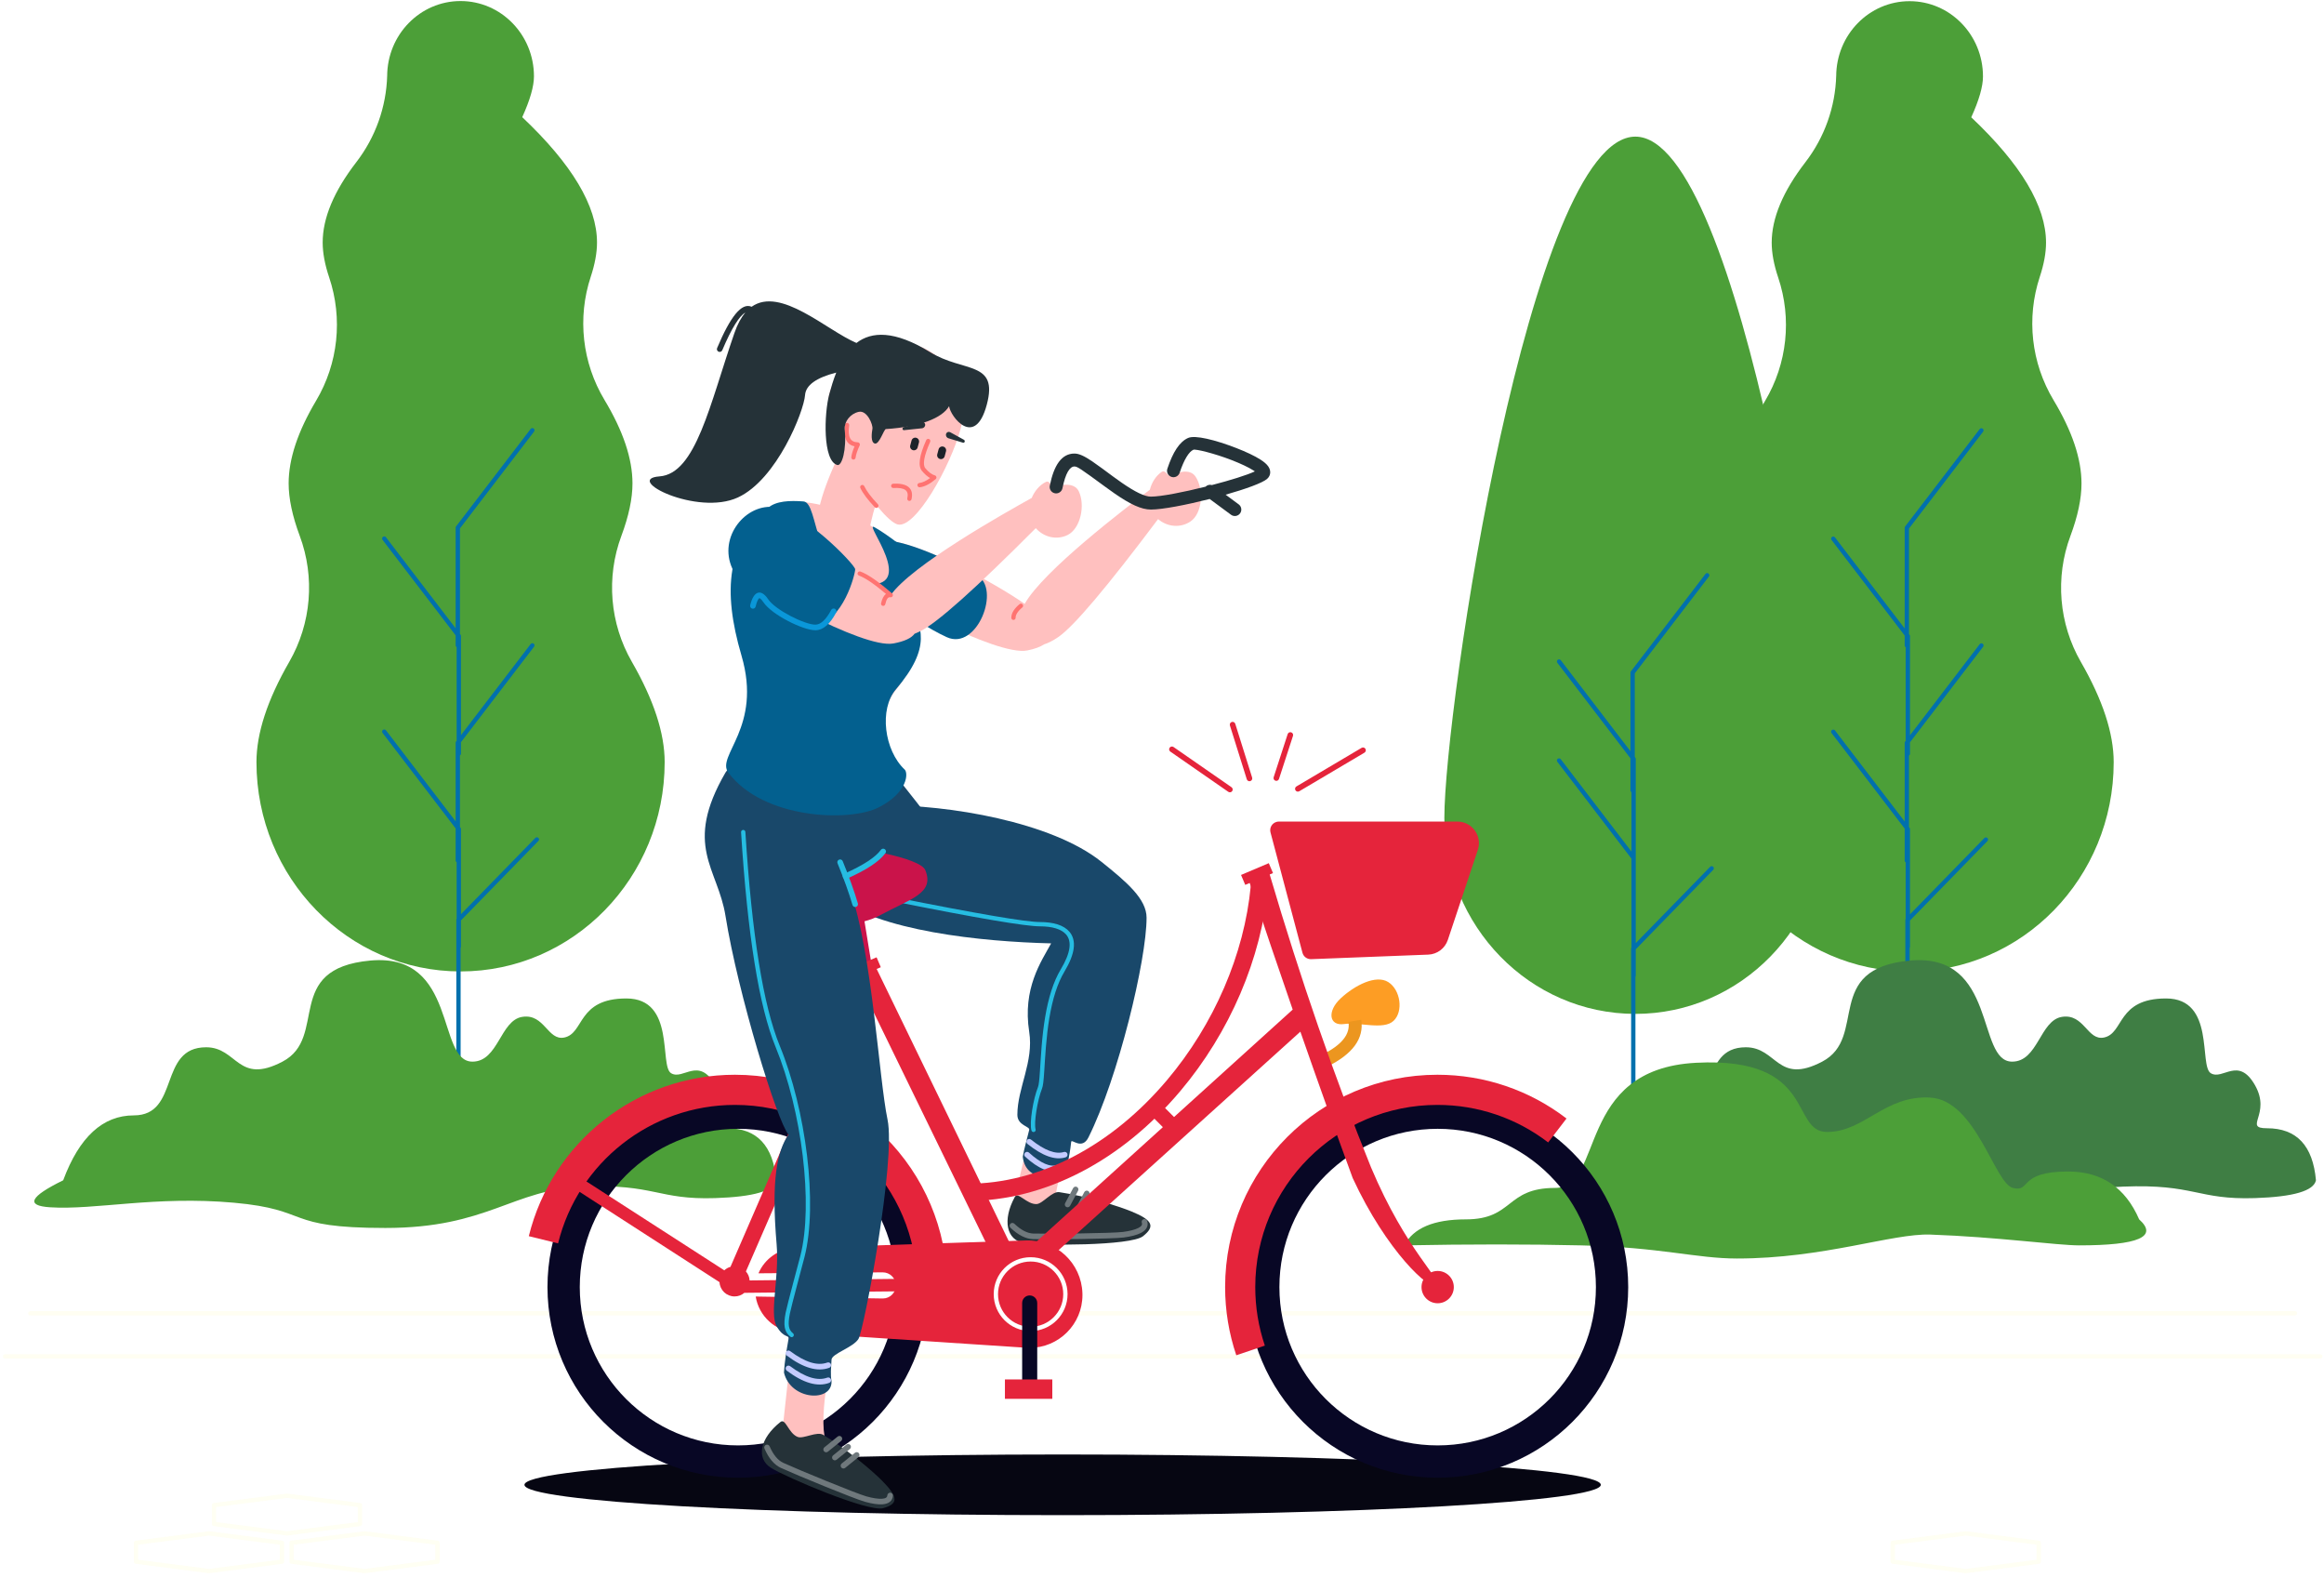<svg width="589" height="403" viewBox="0 0 589 403" fill="none" xmlns="http://www.w3.org/2000/svg">
<path d="M132.356 29.686C134.337 25.331 135.327 21.882 135.327 19.34C135.327 8.805 126.999 0.264 116.726 0.264C106.453 0.264 98.125 8.805 98.125 19.34C98.125 19.255 98.126 19.172 98.129 19.09C97.917 27.064 95.179 34.765 90.309 41.082C84.623 48.457 81.78 55.244 81.78 61.444C81.78 64.077 82.329 67.025 83.427 70.288C86.929 80.695 85.714 92.112 80.1 101.549C75.47 109.331 73.155 116.305 73.155 122.472C73.155 126.306 74.091 130.735 75.962 135.757C79.879 146.267 78.906 157.977 73.308 167.697C67.768 177.318 64.998 185.78 64.998 193.083C64.998 222.381 88.157 246.132 116.726 246.132C145.295 246.132 168.455 222.381 168.455 193.083C168.455 185.78 165.685 177.318 160.145 167.697C154.547 157.977 153.574 146.267 157.49 135.757C159.362 130.735 160.297 126.306 160.297 122.472C160.297 116.239 157.935 109.195 153.21 101.342C147.552 91.938 146.278 80.533 149.722 70.112C150.779 66.915 151.307 64.026 151.307 61.444C151.307 52.211 144.99 41.625 132.356 29.686Z" fill="#4C9F38"/>
<path d="M116.577 160.626V133.877L135.359 109.344C135.542 109.105 135.497 108.762 135.258 108.579C135.018 108.396 134.676 108.441 134.493 108.681L115.598 133.36C115.525 133.455 115.485 133.572 115.485 133.692V159.2L97.818 136.124C97.635 135.885 97.293 135.84 97.053 136.023C96.814 136.206 96.769 136.549 96.952 136.788L115.485 160.995V163.514C115.485 163.706 115.584 163.874 115.734 163.972V187.683L115.598 187.861C115.525 187.956 115.485 188.073 115.485 188.193V208.111L97.818 185.036C97.635 184.796 97.293 184.751 97.053 184.934C96.814 185.117 96.769 185.46 96.952 185.699L115.485 209.907V218.015C115.485 218.207 115.584 218.376 115.734 218.473V232.773C115.68 232.859 115.651 232.959 115.651 233.062V276.967C115.651 277.268 115.896 277.513 116.197 277.513C116.499 277.513 116.743 277.268 116.743 276.967V240.158C116.795 240.074 116.826 239.975 116.826 239.869V233.199L136.458 213.065C136.669 212.849 136.664 212.504 136.449 212.293C136.233 212.083 135.887 212.087 135.677 212.303L116.826 231.635V210.046C116.826 209.926 116.786 209.81 116.713 209.715L116.577 209.537V191.415C116.727 191.318 116.826 191.149 116.826 190.957V188.053L135.359 163.846C135.542 163.606 135.497 163.264 135.258 163.08C135.018 162.897 134.676 162.943 134.493 163.182L116.826 186.258V161.135C116.826 161.015 116.786 160.899 116.713 160.804L116.577 160.626Z" fill="#0070AD"/>
<path d="M499.6 29.72C501.581 25.365 502.571 21.916 502.571 19.373C502.571 8.838 494.243 0.298 483.97 0.298C473.697 0.298 465.37 8.838 465.37 19.373C465.37 19.289 465.371 19.206 465.373 19.123C465.161 27.098 462.423 34.798 457.553 41.116C451.867 48.491 449.025 55.278 449.025 61.477C449.025 64.111 449.573 67.059 450.671 70.321C454.173 80.729 452.958 92.146 447.344 101.583C442.714 109.365 440.399 116.339 440.399 122.505C440.399 126.34 441.335 130.768 443.206 135.79C447.123 146.301 446.15 158.011 440.552 167.731C435.012 177.352 432.242 185.814 432.242 193.117C432.242 222.415 455.401 246.165 483.97 246.165C512.539 246.165 535.699 222.415 535.699 193.117C535.699 185.814 532.929 177.352 527.389 167.731C521.791 158.011 520.818 146.301 524.734 135.79C526.606 130.768 527.541 126.34 527.541 122.505C527.541 116.272 525.179 109.229 520.454 101.376C514.796 91.972 513.522 80.567 516.967 70.145C518.023 66.949 518.551 64.06 518.551 61.477C518.551 52.244 512.234 41.658 499.6 29.72Z" fill="#4C9F38"/>
<path d="M483.821 160.659V133.91L502.603 109.378C502.787 109.139 502.741 108.796 502.502 108.613C502.262 108.43 501.92 108.475 501.737 108.715L482.842 133.394C482.769 133.489 482.73 133.605 482.73 133.725V159.234L465.063 136.158C464.879 135.919 464.537 135.873 464.297 136.057C464.058 136.24 464.013 136.582 464.196 136.822L482.73 161.029V163.548C482.73 163.739 482.829 163.908 482.978 164.005V187.717L482.842 187.895C482.769 187.99 482.73 188.107 482.73 188.227V208.145L465.063 185.069C464.879 184.83 464.537 184.784 464.297 184.968C464.058 185.151 464.013 185.493 464.196 185.733L482.73 209.94V218.049C482.73 218.241 482.829 218.409 482.978 218.507V232.806C482.925 232.892 482.896 232.992 482.896 233.095V277.001C482.896 277.302 483.14 277.546 483.441 277.546C483.743 277.546 483.987 277.302 483.987 277.001V240.191C484.039 240.107 484.07 240.008 484.07 239.902V233.232L503.702 213.099C503.913 212.883 503.908 212.538 503.693 212.327C503.477 212.117 503.131 212.121 502.921 212.337L484.07 231.669V210.08C484.07 209.96 484.03 209.844 483.957 209.748L483.821 209.57V191.449C483.971 191.352 484.07 191.183 484.07 190.991V188.087L502.603 163.879C502.787 163.64 502.741 163.297 502.502 163.114C502.262 162.931 501.92 162.976 501.737 163.216L484.07 186.291V161.169C484.07 161.049 484.03 160.932 483.957 160.837L483.821 160.659Z" fill="#0070AD"/>
<path d="M414.473 256.889C387.735 256.889 366.06 234.661 366.06 207.241C366.06 179.822 387.735 34.618 414.473 34.618C441.21 34.618 462.885 179.822 462.885 207.241C462.885 234.661 441.21 256.889 414.473 256.889Z" fill="#4C9F38"/>
<path d="M414.323 191.776V170.617L433.105 146.085C433.289 145.846 433.243 145.503 433.004 145.32C432.764 145.137 432.422 145.182 432.239 145.422L413.344 170.101C413.271 170.196 413.231 170.312 413.231 170.432V190.351L395.564 167.275C395.381 167.036 395.039 166.99 394.799 167.173C394.56 167.357 394.515 167.699 394.698 167.939L413.231 192.146V200.255C413.231 200.446 413.33 200.615 413.48 200.712V215.758L395.564 192.357C395.381 192.118 395.039 192.073 394.799 192.256C394.56 192.439 394.515 192.782 394.698 193.021L413.48 217.553V240.095C413.427 240.181 413.397 240.28 413.397 240.383V284.289C413.397 284.59 413.642 284.835 413.943 284.835C414.245 284.835 414.489 284.59 414.489 284.289V247.479C414.541 247.396 414.572 247.297 414.572 247.19V240.521L434.204 220.387C434.415 220.171 434.41 219.826 434.195 219.615C433.979 219.405 433.633 219.409 433.423 219.625L414.572 238.957V217.368V192.286C414.572 192.166 414.532 192.049 414.459 191.954L414.323 191.776Z" fill="#0070AD"/>
<path d="M406.241 299.048C410.315 288.086 416.281 282.605 424.138 282.605C435.924 282.605 430.242 265.347 442.465 265.347C450.422 265.347 450.422 274.953 461.817 268.987C473.567 262.836 461.817 245.413 484.08 243.376C506.343 241.339 500.792 268.987 509.959 268.987C516.561 268.987 516.986 258.49 522.618 257.638C528.25 256.785 529.02 263.749 533.24 262.876C538.381 261.812 536.441 252.979 548.977 252.979C561.512 252.979 557.249 270.042 560.304 271.915C563.36 273.789 567.289 267.532 571.509 274.953C575.728 282.374 568.418 285.866 574.564 285.866C582.053 285.866 586.185 290.26 586.961 299.048C586.409 301.738 581.259 303.243 571.509 303.563C556.884 304.043 556.225 299.917 538.079 300.653C519.932 301.388 513.94 311.129 487.879 311.129C461.817 311.129 469.361 306.505 449.465 304.727C429.568 302.949 414.322 306.625 402.902 305.891C396.647 305.489 397.76 303.208 406.241 299.048Z" fill="#3F7E44"/>
<path d="M355.91 315.54C358.187 311.148 363.383 308.952 371.498 308.952C383.671 308.952 381.499 300.984 394.123 300.984C406.747 300.984 399.162 270.87 429.855 269.276C460.549 267.683 453.6 286.805 463.068 286.805C472.536 286.805 477.627 277.435 489.218 278.097C500.808 278.759 505.484 299.794 510.143 300.984C514.802 302.173 511.345 296.821 524.119 296.821C532.635 296.821 538.647 300.865 542.153 308.952C547.039 313.344 541.967 315.54 526.939 315.54C521.406 315.54 506.168 313.4 489.218 312.805C479.652 312.469 462.189 318.87 440.225 318.87C429.855 318.87 420.969 316.011 400.7 315.54C387.188 315.227 372.257 315.227 355.91 315.54Z" fill="#4C9F38"/>
<path d="M16.016 299.048C20.09 288.086 26.056 282.605 33.913 282.605C45.7 282.605 40.018 265.347 52.24 265.347C60.197 265.347 60.197 274.953 71.593 268.987C83.342 262.836 71.593 245.413 93.856 243.376C116.118 241.339 110.567 268.987 119.734 268.987C126.336 268.987 126.762 258.49 132.393 257.638C138.025 256.785 138.796 263.749 143.015 262.876C148.157 261.812 146.217 252.979 158.752 252.979C171.287 252.979 167.024 270.042 170.08 271.915C173.136 273.789 177.064 267.532 181.284 274.953C185.504 282.374 178.194 285.866 184.34 285.866C191.828 285.866 195.96 290.26 196.736 299.048C196.185 301.738 191.034 303.243 181.284 303.563C166.659 304.043 166.001 299.917 147.854 300.653C129.707 301.388 123.715 311.129 97.654 311.129C71.593 311.129 79.136 306.505 59.24 304.727C39.343 302.949 24.097 306.625 12.678 305.891C6.423 305.489 7.535 303.208 16.016 299.048Z" fill="#4C9F38"/>
<g opacity="0.2">
<path fill-rule="evenodd" clip-rule="evenodd" d="M92.383 388.518L73.889 390.904V395.676L92.383 398.063L110.877 395.676V390.904L92.383 388.518Z" stroke="#FFFDC2" stroke-width="1.091" stroke-linecap="round" stroke-linejoin="round"/>
<path fill-rule="evenodd" clip-rule="evenodd" d="M498.201 388.518L479.707 390.904V395.676L498.201 398.063L516.695 395.676V390.904L498.201 388.518Z" stroke="#FFFDC2" stroke-width="1.091" stroke-linecap="round" stroke-linejoin="round"/>
<path fill-rule="evenodd" clip-rule="evenodd" d="M72.734 378.973L54.24 381.359V386.131L72.734 388.518L91.228 386.131V381.359L72.734 378.973Z" stroke="#FFFDC2" stroke-width="1.091" stroke-linecap="round" stroke-linejoin="round"/>
<path fill-rule="evenodd" clip-rule="evenodd" d="M52.967 388.518L34.473 390.904V395.676L52.967 398.063L71.461 395.676V390.904L52.967 388.518Z" stroke="#FFFDC2" stroke-width="1.091" stroke-linecap="round" stroke-linejoin="round"/>
</g>
<g filter="url(#filter0_f_6463_5883)">
<path d="M269.315 383.895C344.646 383.895 405.713 380.453 405.713 376.208C405.713 371.963 344.646 368.521 269.315 368.521C193.985 368.521 132.918 371.963 132.918 376.208C132.918 380.453 193.985 383.895 269.315 383.895Z" fill="#060612"/>
</g>
<path opacity="0.2" d="M7.688 332.756H581.639" stroke="#FFFDC2" stroke-width="1.091" stroke-linecap="round" stroke-linejoin="round"/>
<path opacity="0.2" d="M1.277 343.671H588.05" stroke="#FFFDC2" stroke-width="1.091" stroke-linecap="round" stroke-linejoin="round"/>
<path d="M270.739 233.635C276.619 228.843 285.262 221.906 287.644 233.982C290.026 246.059 266.329 292.374 267.135 308.217C266.677 313.602 257.129 314.996 256.303 307.742C257.735 299.506 265.414 273.739 263.577 262.027C260.859 244.693 267.417 236.342 270.739 233.635Z" fill="#FFC0BF"/>
<path d="M290.59 232.524C290.59 243.208 283.412 273.075 275.855 288.19C274.218 291.464 271.607 288.485 271.489 289.281C271.237 290.988 271.489 290.1 270.67 294.466C269.852 298.832 260.036 300.356 259.21 293.102C259.582 290.963 260.234 288.802 260.847 286.28C261.067 285.374 257.845 285.188 257.845 282.46C257.845 275.676 262.036 269.027 260.847 261.449C259.121 250.445 263.864 243.64 266.413 239.022C248.814 238.596 222.575 235.934 211.333 226.944C198.369 216.577 207.052 204.232 223.65 204.044C240.249 203.856 266.498 208.234 279.129 218.335C285.557 223.475 290.59 227.763 290.59 232.524Z" fill="#19486A"/>
<path d="M226.632 228.421C226.337 228.362 226.145 228.074 226.204 227.779C226.263 227.483 226.551 227.291 226.846 227.351C247.713 231.524 259.993 233.616 263.577 233.616C266.927 233.616 269.609 234.381 271.055 236.095C272.867 238.245 272.526 241.592 269.775 246.176C267.992 249.148 266.763 253.092 265.953 257.928C265.576 260.183 265.299 262.56 265.079 265.231C264.994 266.26 264.92 267.294 264.84 268.534C264.813 268.952 264.691 270.916 264.659 271.414C264.49 273.974 264.35 275.173 264.083 275.841C262.942 278.695 261.993 284.481 262.464 286.13C262.547 286.42 262.379 286.722 262.089 286.805C261.8 286.888 261.498 286.72 261.415 286.43C260.863 284.497 261.847 278.494 263.07 275.435C263.274 274.926 263.411 273.744 263.569 271.342C263.602 270.847 263.724 268.884 263.751 268.464C263.831 267.218 263.905 266.178 263.991 265.141C264.213 262.442 264.493 260.036 264.877 257.748C265.707 252.789 266.974 248.723 268.839 245.614C271.376 241.385 271.669 238.517 270.22 236.799C269.033 235.391 266.636 234.707 263.577 234.707C259.884 234.707 247.605 232.615 226.632 228.421Z" fill="#26BDE2"/>
<path d="M260.403 289.836C260.097 289.591 260.047 289.145 260.292 288.839C260.537 288.533 260.983 288.483 261.289 288.728C264.763 291.507 267.553 292.521 269.642 291.878C270.017 291.763 270.414 291.973 270.529 292.348C270.644 292.722 270.434 293.119 270.06 293.234C267.419 294.047 264.206 292.878 260.403 289.836Z" fill="#C3CBFF"/>
<path d="M259.824 293.081C259.534 292.817 259.513 292.368 259.777 292.079C260.04 291.789 260.489 291.768 260.779 292.032C263.804 294.785 266.21 295.781 267.98 295.161C268.35 295.032 268.755 295.226 268.884 295.596C269.014 295.966 268.819 296.371 268.449 296.5C266.063 297.336 263.193 296.148 259.824 293.081Z" fill="#C3CBFF"/>
<path d="M259.472 314.92C255.1 314.196 253.988 309.139 257.19 303.292C257.998 301.815 260.184 305.174 262.709 305.075C264.262 305.014 266.603 301.775 268.482 302.058C275.639 303.135 283.447 305.595 286.724 306.929C292.26 309.182 292.766 310.774 289.678 313.224C286.59 315.675 263.845 315.643 259.472 314.92Z" fill="#253238"/>
<path d="M271.201 305.517C271.017 305.863 270.588 305.995 270.242 305.811C269.896 305.627 269.764 305.197 269.948 304.851L271.979 301.031C272.163 300.685 272.593 300.554 272.939 300.737C273.285 300.921 273.416 301.351 273.232 301.697L271.201 305.517Z" fill="#6F787C"/>
<path d="M274.033 306.533C273.849 306.879 273.42 307.01 273.074 306.826C272.728 306.642 272.597 306.213 272.78 305.867L274.811 302.046C274.995 301.701 275.425 301.569 275.771 301.753C276.117 301.937 276.248 302.367 276.064 302.713L274.033 306.533Z" fill="#6F787C"/>
<path d="M276.842 307.588C276.658 307.934 276.228 308.065 275.882 307.881C275.536 307.697 275.405 307.267 275.589 306.922L277.62 303.101C277.804 302.755 278.233 302.624 278.579 302.808C278.925 302.992 279.057 303.421 278.873 303.767L276.842 307.588Z" fill="#6F787C"/>
<path d="M256.092 311.074C255.808 310.804 255.796 310.355 256.067 310.071C256.337 309.787 256.786 309.776 257.07 310.046C258.79 311.683 260.401 312.502 261.898 312.544C266.189 312.665 281.977 312.478 284.592 312.137C286.294 311.915 287.651 311.572 288.512 311.126C289.32 310.706 289.558 310.312 289.385 309.812C289.257 309.442 289.453 309.038 289.823 308.909C290.193 308.781 290.597 308.977 290.726 309.347C291.168 310.624 290.533 311.676 289.166 312.385C288.127 312.924 286.628 313.303 284.775 313.544C282.062 313.898 266.223 314.085 261.858 313.962C259.966 313.909 258.045 312.932 256.092 311.074Z" fill="#6F787C"/>
<path fill-rule="evenodd" clip-rule="evenodd" d="M219.099 233.427L220.877 244.345L217.329 245.437L214.664 234.108C208.49 234.487 202.068 232.748 198.753 230.538C193.842 227.264 186.474 230.266 185.11 228.083C171.967 207.054 232.044 214.496 234.5 220.442C236.955 226.388 230.679 227.752 223.039 231.903C221.816 232.567 220.488 233.068 219.099 233.427Z" fill="#CA134A"/>
<path fill-rule="evenodd" clip-rule="evenodd" d="M324.109 208.163H369.365C372.379 208.163 374.822 210.606 374.822 213.621C374.822 214.207 374.727 214.79 374.542 215.346L366.942 238.145C366.224 240.3 364.246 241.784 361.976 241.872L332.294 243.023C331.274 243.062 330.362 242.389 330.1 241.402L321.999 210.906C321.69 209.741 322.384 208.546 323.549 208.236C323.732 208.188 323.92 208.163 324.109 208.163Z" fill="#E5243B"/>
<path fill-rule="evenodd" clip-rule="evenodd" d="M339.826 252.914C343.374 249.639 348.728 246.879 351.833 248.821C354.937 250.762 355.742 256.223 353.197 258.644C350.652 261.065 344.465 258.917 340.645 259.463C336.825 260.008 336.279 256.188 339.826 252.914Z" fill="#FD9D24"/>
<path fill-rule="evenodd" clip-rule="evenodd" d="M336.457 270.209L335.012 267.271C340.167 264.735 342.258 261.971 341.759 258.907L344.991 258.381C345.765 263.139 342.763 267.106 336.457 270.209Z" fill="#EC961F"/>
<path d="M245.066 304.294V299.928C263.636 299.928 281.825 290.182 295.778 273.659C307.702 259.539 315.371 241.76 316.993 224.48C317.206 222.207 321.578 222.225 321.375 224.504C319.745 242.816 311.687 261.587 299.114 276.476C284.382 293.921 265.023 304.294 245.066 304.294Z" fill="#E5243B"/>
<path d="M364.365 374.408C337.692 374.408 316.07 352.786 316.07 326.114C316.07 299.442 337.692 277.82 364.365 277.82C391.037 277.82 412.659 299.442 412.659 326.114C412.659 352.786 391.037 374.408 364.365 374.408ZM364.365 366.222C386.516 366.222 404.473 348.265 404.473 326.114C404.473 303.963 386.516 286.006 364.365 286.006C342.213 286.006 324.256 303.963 324.256 326.114C324.256 348.265 342.213 366.222 364.365 366.222Z" fill="#080725"/>
<path d="M187.048 374.408C160.376 374.408 138.754 352.786 138.754 326.114C138.754 299.442 160.376 277.82 187.048 277.82C213.72 277.82 235.342 299.442 235.342 326.114C235.342 352.786 213.72 374.408 187.048 374.408ZM187.048 366.222C209.199 366.222 227.156 348.265 227.156 326.114C227.156 303.963 209.199 286.006 187.048 286.006C164.897 286.006 146.94 303.963 146.94 326.114C146.94 348.265 164.897 366.222 187.048 366.222Z" fill="#080725"/>
<path d="M240.074 326.114H232.434C232.434 300.618 211.765 279.949 186.268 279.949C164.906 279.949 146.477 294.58 141.44 315.034L134.021 313.207C139.895 289.359 161.37 272.309 186.268 272.309C215.984 272.309 240.074 296.398 240.074 326.114Z" fill="#E5243B"/>
<path d="M294.716 285.589L291.417 282.289L294.118 279.588L297.552 283.022L327.625 255.8C324.037 245.434 320.403 234.74 316.725 223.719L315.598 224.198L314.532 221.686L321.565 218.701L322.631 221.212L321.795 221.567C329.566 247.965 338.123 272.694 347.468 295.755C356.472 317.138 365.75 324.406 364.113 325.77C362.476 327.135 351.465 317.138 342.829 298.483C338.479 286.637 334.058 274.272 329.567 261.389L260.422 323.86L260.258 323.71C260.04 324.49 259.615 325.184 259.047 325.73V326.862L256.87 326.884C256.57 326.947 256.259 326.98 255.941 326.98C255.653 326.98 255.372 326.953 255.1 326.901L188.65 327.564C187.983 328.134 187.117 328.478 186.171 328.478C184.129 328.478 182.462 326.877 182.356 324.862L142.922 299.418L143.906 296.3L183.567 321.863C184.005 321.455 184.539 321.148 185.131 320.981L216.921 247.745L216.199 248.051L215.133 245.539L222.166 242.554L223.232 245.066L222.186 245.51L257.527 318.3C257.767 318.391 257.996 318.502 258.215 318.63L294.716 285.589ZM251.637 323.76C251.52 323.359 251.457 322.935 251.457 322.496C251.457 321.51 251.775 320.598 252.314 319.858L219.402 252.339L189.047 322.144C189.586 322.76 189.93 323.551 189.984 324.42L251.637 323.76Z" fill="#E5243B"/>
<path d="M364.365 330.207C366.625 330.207 368.458 328.375 368.458 326.114C368.458 323.854 366.625 322.021 364.365 322.021C362.104 322.021 360.271 323.854 360.271 326.114C360.271 328.375 362.104 330.207 364.365 330.207Z" fill="#E5243B"/>
<path d="M191.525 328.503L223.697 328.999C223.714 328.999 223.731 328.999 223.748 328.999C225.57 328.999 227.047 327.522 227.047 325.7C227.047 325.691 227.047 325.683 227.047 325.674C227.033 323.838 225.533 322.361 223.696 322.375L192.229 322.618C193.791 318.959 197.364 316.355 201.583 316.217L260.05 314.293C267.686 314.042 274.08 320.029 274.331 327.665C274.336 327.816 274.338 327.968 274.338 328.119C274.338 335.512 268.345 341.506 260.952 341.506C260.659 341.506 260.366 341.496 260.073 341.477L201.567 337.628C196.432 337.29 192.322 333.433 191.525 328.503Z" fill="#E5243B"/>
<path d="M261.207 336.706C266.072 336.706 270.017 332.762 270.017 327.896C270.017 323.03 266.072 319.086 261.207 319.086C256.341 319.086 252.396 323.03 252.396 327.896C252.396 332.762 256.341 336.706 261.207 336.706Z" stroke="white" stroke-width="1.091"/>
<path d="M262.877 330.136C262.877 329.081 262.022 328.226 260.967 328.226C259.912 328.226 259.057 329.081 259.057 330.136V349.783C259.057 350.838 259.912 351.693 260.967 351.693C262.022 351.693 262.877 350.838 262.877 349.783V330.136Z" fill="#080725"/>
<path d="M266.698 349.51H254.691V354.422H266.698V349.51Z" fill="#E5243B"/>
<path d="M397.02 283.396L392.37 289.458C384.373 283.325 374.599 279.949 364.302 279.949C338.805 279.949 318.136 300.618 318.136 326.114C318.136 331.219 318.964 336.206 320.566 340.936L313.33 343.388C311.461 337.87 310.496 332.055 310.496 326.114C310.496 296.398 334.586 272.309 364.302 272.309C376.295 272.309 387.7 276.248 397.02 283.396Z" fill="#E5243B"/>
<path d="M312.112 199.455C312.434 199.679 312.514 200.121 312.291 200.443C312.067 200.765 311.625 200.845 311.303 200.621L296.613 190.435C296.291 190.212 296.211 189.77 296.434 189.448C296.657 189.126 297.099 189.046 297.421 189.269L312.112 199.455Z" fill="#E5243B"/>
<path d="M317.344 197.02C317.461 197.394 317.253 197.792 316.879 197.91C316.506 198.027 316.107 197.819 315.99 197.445L311.715 183.817C311.597 183.443 311.805 183.045 312.179 182.927C312.553 182.81 312.951 183.018 313.068 183.392L317.344 197.02Z" fill="#E5243B"/>
<path d="M324.151 197.358C324.029 197.731 323.629 197.935 323.257 197.814C322.884 197.693 322.68 197.292 322.801 196.92L326.348 186.005C326.47 185.632 326.87 185.428 327.242 185.549C327.615 185.67 327.819 186.071 327.698 186.443L324.151 197.358Z" fill="#E5243B"/>
<path d="M329.293 200.478C328.956 200.678 328.521 200.566 328.321 200.229C328.122 199.892 328.233 199.456 328.571 199.257L345.087 189.483C345.424 189.283 345.859 189.395 346.059 189.732C346.258 190.069 346.147 190.504 345.81 190.704L329.293 200.478Z" fill="#E5243B"/>
<path d="M203.456 289.435C208.709 283.962 216.442 276.023 220.278 287.72C224.114 299.416 206.238 348.273 208.968 363.9C209.171 369.301 199.863 371.849 198.159 364.749C198.577 356.4 203.059 329.89 199.808 318.488C194.997 301.615 200.489 292.527 203.456 289.435Z" fill="#FFC0BF"/>
<path d="M195.358 371.88C191.615 369.506 192.569 364.416 197.8 360.285C199.122 359.241 199.821 363.187 202.184 364.083C203.637 364.633 207.058 362.567 208.677 363.561C214.844 367.349 221.07 372.664 223.565 375.172C227.781 379.41 227.625 381.072 223.825 382.122C220.025 383.171 199.1 374.254 195.358 371.88Z" fill="#253238"/>
<path d="M209.828 367.808C209.523 368.054 209.077 368.007 208.83 367.703C208.583 367.398 208.63 366.952 208.935 366.705L212.297 363.982C212.602 363.735 213.048 363.782 213.295 364.087C213.542 364.391 213.495 364.838 213.19 365.085L209.828 367.808Z" fill="#6F787C"/>
<path d="M212.037 369.849C211.732 370.095 211.286 370.048 211.039 369.744C210.792 369.439 210.839 368.993 211.144 368.746L214.506 366.023C214.811 365.776 215.257 365.823 215.504 366.128C215.751 366.432 215.704 366.879 215.399 367.126L212.037 369.849Z" fill="#6F787C"/>
<path d="M214.211 371.917C213.906 372.164 213.459 372.117 213.213 371.813C212.966 371.508 213.013 371.061 213.318 370.815L216.68 368.092C216.984 367.845 217.431 367.892 217.678 368.197C217.924 368.501 217.877 368.948 217.573 369.194L214.211 371.917Z" fill="#6F787C"/>
<path d="M193.75 367.019C193.594 366.66 193.759 366.242 194.119 366.086C194.478 365.93 194.896 366.095 195.052 366.455C195.996 368.634 197.159 370.017 198.521 370.641C202.423 372.428 217.029 378.426 219.569 379.134C221.223 379.595 222.606 379.809 223.573 379.734C224.481 379.664 224.854 379.394 224.89 378.866C224.916 378.475 225.255 378.18 225.646 378.206C226.037 378.233 226.332 378.571 226.306 378.962C226.214 380.31 225.218 381.03 223.683 381.149C222.516 381.239 220.988 381.002 219.189 380.5C216.553 379.766 201.899 373.749 197.93 371.931C196.209 371.142 194.822 369.493 193.75 367.019Z" fill="#6F787C"/>
<path d="M215.485 225.716C221.066 241.348 222.751 273.272 224.934 283.641C227.117 294.01 218.931 337.065 217.567 339.248C216.203 341.431 210.823 342.964 210.745 344.491C210.634 346.66 210.44 348.202 210.745 349.949C210.947 355.35 200.396 354.865 198.692 347.766C198.827 345.058 199.334 342.227 199.846 339.248C200.043 338.103 198.692 339.248 196.829 336.032C194.966 332.816 197.539 323.62 196.829 315.294C195.432 298.922 196.938 291.681 199.846 287.461C197.001 284.296 187.005 251.715 183.872 232.068C181.934 219.91 173.089 214.332 183.872 195.735C187.436 189.59 218.436 185.233 223.865 192.434C229.294 199.634 236.655 208.366 235.843 208.366C235.55 208.366 228.405 213.742 220.876 218.423C218.471 219.918 216.007 220.645 213.74 222.009C214.485 223.367 214.91 224.106 215.485 225.716Z" fill="#19486A"/>
<path d="M214.574 222.659C214.216 222.818 213.797 222.657 213.637 222.299C213.478 221.941 213.64 221.521 213.998 221.362C218.805 219.226 221.899 217.193 223.263 215.317C223.493 215 223.937 214.93 224.254 215.161C224.57 215.391 224.641 215.835 224.41 216.152C222.863 218.278 219.59 220.429 214.574 222.659Z" fill="#26BDE2"/>
<path d="M187.819 210.857C187.801 210.556 188.029 210.297 188.33 210.278C188.631 210.259 188.89 210.488 188.909 210.788C190.543 236.746 193.445 254.799 197.601 264.917C204.275 281.167 207.316 305.071 203.901 318.468C203.48 320.12 200.55 330.955 200.19 332.798C199.632 335.655 199.845 336.915 200.984 337.827C201.22 338.015 201.258 338.359 201.069 338.594C200.881 338.83 200.538 338.868 200.302 338.679C198.77 337.453 198.491 335.802 199.119 332.589C199.487 330.701 202.432 319.811 202.843 318.199C206.194 305.053 203.183 281.38 196.591 265.331C192.378 255.074 189.46 236.926 187.819 210.857Z" fill="#26BDE2"/>
<path d="M199.399 343.459C199.086 343.224 199.022 342.779 199.257 342.465C199.492 342.152 199.937 342.088 200.25 342.324C204.08 345.196 207.217 346.128 209.677 345.227C210.045 345.092 210.452 345.281 210.587 345.648C210.722 346.016 210.533 346.424 210.165 346.559C207.167 347.658 203.574 346.59 199.399 343.459Z" fill="#C3CBFF"/>
<path d="M199.399 347.279C199.086 347.044 199.022 346.599 199.257 346.286C199.492 345.972 199.937 345.909 200.25 346.144C204.08 349.016 207.217 349.949 209.677 349.047C210.045 348.912 210.452 349.101 210.587 349.469C210.722 349.837 210.533 350.244 210.165 350.379C207.167 351.478 203.574 350.41 199.399 347.279Z" fill="#C3CBFF"/>
<path d="M212.266 218.732C212.118 218.369 212.291 217.955 212.654 217.806C213.017 217.658 213.431 217.832 213.579 218.194C215.225 222.218 216.506 225.787 217.423 228.905C217.534 229.281 217.319 229.675 216.943 229.786C216.567 229.896 216.173 229.681 216.062 229.305C215.16 226.238 213.895 222.713 212.266 218.732Z" fill="#26BDE2"/>
<path d="M293.507 131.521C280.573 148.744 272.154 158.699 268.25 161.385C266.92 162.3 265.703 162.922 264.616 163.262C263.665 163.899 262.264 164.418 260.374 164.802C252.639 166.372 223.81 150.579 220.322 147.224C216.835 143.869 215.2 138.658 222.933 137.089C229.978 135.659 251.447 147.232 259.699 152.999C264.403 144.613 285.314 128.702 291.422 124.082C291.898 122.238 292.953 120.553 294.41 119.571C295.463 118.86 295.943 121.031 296.974 120.441C298.322 119.668 301.562 118.623 302.988 120.736C305.156 123.951 304.787 130.057 301.712 132.131C299.167 133.848 295.816 133.511 293.507 131.521Z" fill="#FFC0BF"/>
<path d="M220.322 147.224C216.835 143.869 215.2 138.659 222.932 137.089C227.545 136.153 238.339 140.79 247.56 145.723C253.799 149.06 247.653 164.993 239.936 161.432C230.339 157.005 222.255 149.084 220.322 147.224Z" fill="#03608F"/>
<path d="M256.854 156.521C256.854 155.555 257.484 154.545 258.745 153.491" stroke="#FF7371" stroke-width="1.091" stroke-linecap="round" stroke-linejoin="round"/>
<path d="M195.169 129.355C202.99 122.529 224.933 133.149 231.184 142.086C233.442 145.313 230.049 148.259 229.52 154.805C229.104 159.961 232.62 168.259 227.333 174.47C222.174 180.53 221.745 193.748 224.367 202.048C224.493 202.449 193.688 207.33 184.876 195.532C181.681 191.254 195.956 188.761 190.592 170.51C185.683 153.81 184.924 138.295 195.169 129.355Z" fill="#FFC0BF"/>
<path d="M194.639 128.688C196.689 126.898 200.189 126.787 203.643 127.05C207.601 127.353 205.888 146.317 218.93 147.92C233.192 149.674 218.601 131.931 221.602 133.568C224.604 135.206 230.62 139.788 232.022 141.512C233.988 143.931 230.081 150.47 230.809 152.364C233.351 158.986 236.373 163.721 227.04 174.683C222.8 179.664 224.068 190.083 229.293 194.995C230.178 195.827 230.178 200.725 222.744 204.546C215.311 208.366 193.395 207.543 184.584 195.745C181.389 191.467 193.286 184.344 187.921 166.093C183.013 149.392 184.394 137.628 194.639 128.688Z" fill="#03608F"/>
<path d="M221.305 156.362C220.919 156.297 220.658 155.931 220.723 155.545C220.788 155.158 221.154 154.898 221.541 154.963C226.126 155.735 228.546 154.682 229.44 152.26C230.124 150.408 229.911 147.882 229.122 145.041C229.017 144.664 229.238 144.273 229.616 144.168C229.993 144.063 230.384 144.284 230.489 144.661C231.352 147.767 231.586 150.544 230.771 152.751C229.615 155.886 226.507 157.238 221.305 156.362Z" fill="#03608F"/>
<path d="M212.943 114.568L225.444 117.918C221.743 127.259 219.899 134.14 219.913 138.56C219.933 145.191 209.045 140.833 207.412 135.211C206.323 131.463 208.167 124.582 212.943 114.568Z" fill="#FFC0BF"/>
<path d="M227.486 132.873C222.983 131.667 207.679 109.179 210.198 99.776C212.718 90.373 222.203 84.744 231.384 87.204C240.564 89.664 245.965 99.281 243.445 108.684C240.925 118.088 231.988 134.079 227.486 132.873Z" fill="#FFC0BF"/>
<path d="M214.143 107.615C214.186 107.316 214.462 107.109 214.76 107.152C215.059 107.195 215.266 107.472 215.223 107.77C214.799 110.723 215.518 112.035 217.395 112.074C217.789 112.082 218.045 112.492 217.879 112.849C217.267 114.17 216.924 115.212 216.846 115.959C216.815 116.259 216.547 116.477 216.247 116.446C215.947 116.414 215.729 116.146 215.76 115.846C215.837 115.107 216.111 114.189 216.581 113.083C214.506 112.674 213.69 110.764 214.143 107.615Z" fill="#FF7371"/>
<path fill-rule="evenodd" clip-rule="evenodd" d="M229.038 108.228L233.536 106.913C233.926 106.798 234.335 107.022 234.449 107.413C234.462 107.455 234.47 107.499 234.475 107.543C234.526 108.027 234.174 108.462 233.69 108.512L229.124 108.992C228.93 109.013 228.756 108.872 228.736 108.678C228.715 108.475 228.842 108.285 229.038 108.228Z" fill="#253238"/>
<path fill-rule="evenodd" clip-rule="evenodd" d="M244.286 111.419L240.816 109.511C240.467 109.319 240.028 109.446 239.836 109.795C239.813 109.839 239.793 109.884 239.779 109.932C239.635 110.4 239.899 110.897 240.368 111.04L244.05 112.165C244.237 112.223 244.436 112.117 244.493 111.93C244.553 111.732 244.467 111.519 244.286 111.419Z" fill="#253238"/>
<path d="M232.904 112.112C233.043 111.594 232.735 111.061 232.217 110.922C231.699 110.783 231.167 111.091 231.028 111.609L230.69 112.87C230.551 113.388 230.859 113.921 231.377 114.06C231.895 114.198 232.427 113.891 232.566 113.373L232.904 112.112Z" fill="#1C2229"/>
<path d="M239.757 114.344C239.896 113.825 239.589 113.293 239.071 113.154C238.553 113.015 238.02 113.323 237.881 113.841L237.543 115.102C237.405 115.62 237.712 116.153 238.23 116.292C238.748 116.43 239.281 116.123 239.42 115.605L239.757 114.344Z" fill="#1C2229"/>
<path d="M233.687 119.346C232.582 118.034 232.988 115.452 234.747 111.511C234.87 111.236 235.193 111.112 235.468 111.235C235.743 111.358 235.867 111.681 235.744 111.956C234.151 115.523 233.796 117.782 234.522 118.642C235.371 119.65 236.179 120.246 236.932 120.448C237.358 120.562 237.48 121.107 237.143 121.392C235.682 122.625 234.344 123.32 233.114 123.458C232.815 123.492 232.545 123.276 232.511 122.977C232.478 122.677 232.693 122.407 232.993 122.373C233.792 122.284 234.706 121.87 235.725 121.122C235.042 120.743 234.364 120.149 233.687 119.346Z" fill="#FF7371"/>
<path d="M222.499 127.772C222.706 127.991 222.697 128.336 222.478 128.544C222.259 128.751 221.913 128.741 221.706 128.522C219.894 126.606 218.676 124.985 218.051 123.641C217.924 123.368 218.043 123.043 218.316 122.916C218.589 122.789 218.914 122.908 219.041 123.181C219.607 124.398 220.76 125.934 222.499 127.772Z" fill="#FF7371"/>
<path d="M226.42 123.646C226.119 123.663 225.861 123.433 225.845 123.132C225.828 122.831 226.058 122.573 226.359 122.557C229.954 122.357 231.656 123.719 231.014 126.499C230.947 126.792 230.654 126.976 230.36 126.908C230.066 126.84 229.883 126.547 229.951 126.253C230.401 124.304 229.374 123.482 226.42 123.646Z" fill="#FF7371"/>
<path d="M190.491 77.723C197.84 72.52 209.434 83.663 217.061 86.894C220.877 83.973 226.655 83.631 235.761 89.239C244.218 94.447 253.088 91.36 250.093 102.537C247.098 113.714 240.848 105.524 240.54 102.92C238.796 105.906 233.251 108.152 224.511 108.713C224.028 108.743 222.844 112.68 221.719 112.378C220.593 112.076 220.94 109.647 221.111 108.642C221.282 107.637 219.776 103.871 217.637 104.349C215.498 104.826 213.981 106.797 214.07 108.713C214.627 114.021 213.354 118.123 212.218 117.819C208.466 116.813 208.867 104.747 210.155 99.94C210.637 98.143 211.206 96.234 211.939 94.4C206.85 95.705 204.215 97.609 204.032 100.113C203.732 104.236 196.906 121.449 187.034 126.032C176.7 130.829 157.918 121.383 167.148 120.704C176.378 120.025 179.876 102.467 186.128 84.387C186.906 82.138 187.838 80.442 188.893 79.202C187.43 79.992 185.441 83.086 183.055 88.735C182.902 89.096 182.486 89.265 182.125 89.112C181.764 88.96 181.595 88.544 181.747 88.183C185.103 80.242 187.934 76.592 190.491 77.723Z" fill="#253238"/>
<path d="M262.509 133.819C247.304 149.075 237.582 157.762 233.342 159.878C232.803 160.147 232.285 160.378 231.789 160.571C230.994 161.67 229.25 162.511 226.428 163.032C218.667 164.467 190.117 148.174 186.689 144.759C183.261 141.343 185.522 131.722 193.281 130.288C200.248 129 217.941 144.123 225.712 150.835C230.944 143.251 254.655 129.963 261.48 126.163C262.208 124.404 263.487 122.882 265.066 122.111C266.208 121.554 266.381 123.771 267.484 123.33C268.927 122.752 272.281 122.168 273.399 124.459C275.099 127.944 273.884 133.94 270.549 135.566C267.79 136.912 264.519 136.111 262.509 133.819Z" fill="#FFC0BF"/>
<path d="M186.452 145.606C181.304 137.643 187.816 128.415 195.184 128.415C202.551 128.415 216.741 143.028 216.741 144.242C216.741 145.456 213.777 157.335 206.371 158.704C198.61 160.139 191.6 153.569 186.452 145.606Z" fill="#03608F"/>
<path d="M217.694 145.833C217.411 145.729 217.266 145.416 217.37 145.133C217.474 144.85 217.787 144.705 218.07 144.809C219.972 145.508 222.638 147.362 226.104 150.379C226.526 150.746 226.188 151.435 225.639 151.326C225.103 151.218 224.676 151.706 224.368 153.092C224.303 153.386 224.012 153.571 223.717 153.506C223.423 153.441 223.238 153.149 223.303 152.855C223.56 151.697 223.978 150.885 224.558 150.49C221.59 147.975 219.293 146.421 217.694 145.833Z" fill="#FF7371"/>
<path d="M210.658 154.55C210.842 154.204 211.272 154.073 211.618 154.258C211.963 154.442 212.094 154.872 211.91 155.218C210.344 158.153 208.607 159.686 206.645 159.686C203.482 159.686 195.583 155.735 193.503 152.615C193.185 152.138 192.9 151.819 192.668 151.659C192.531 151.565 192.477 151.555 192.444 151.568C192.19 151.669 191.821 152.374 191.509 153.684C191.418 154.065 191.035 154.3 190.654 154.209C190.273 154.118 190.037 153.736 190.128 153.355C190.983 149.777 192.828 149.045 194.683 151.828C196.492 154.541 203.942 158.267 206.645 158.267C207.958 158.267 209.313 157.072 210.658 154.55Z" fill="#0A97D9"/>
<path d="M310.626 125.342L313.938 127.79C314.666 128.328 314.819 129.353 314.282 130.08C313.744 130.807 312.719 130.961 311.992 130.423L306.586 126.427C300.667 127.931 294.582 129.107 291.681 129.107C289.224 129.107 286.38 127.721 282.505 125.048C281.771 124.541 281.006 123.993 280.105 123.332C273.794 118.7 273.038 118.192 272.308 118.192C271.162 118.192 270.048 119.83 269.274 123.698C269.097 124.584 268.234 125.159 267.348 124.982C266.461 124.805 265.886 123.942 266.063 123.055C267.109 117.827 269.088 114.917 272.308 114.917C273.511 114.917 274.85 115.574 276.824 116.901C277.531 117.377 278.302 117.928 279.337 118.69C279.65 118.921 281.497 120.292 282.042 120.692C282.92 121.336 283.66 121.867 284.365 122.353C287.699 124.653 290.119 125.832 291.681 125.832C294.235 125.832 299.962 124.702 305.528 123.313C305.958 122.881 306.588 122.729 307.157 122.898C311.789 121.694 316.078 120.366 318.034 119.435C317.932 119.364 317.821 119.289 317.7 119.211C316.463 118.416 314.481 117.478 312.168 116.58C307.79 114.881 303.002 113.709 302.443 113.958C301.343 114.447 300.105 116.378 298.965 119.793C298.678 120.651 297.751 121.114 296.893 120.828C296.036 120.541 295.572 119.614 295.859 118.756C297.266 114.542 298.938 111.932 301.113 110.966C302.871 110.184 307.924 111.421 313.353 113.528C315.853 114.498 318.016 115.523 319.47 116.456C320.36 117.028 321.012 117.577 321.422 118.164C322.137 119.188 322.134 120.449 321.148 121.326C319.977 122.367 315.676 123.906 310.626 125.342Z" fill="#253238"/>
<defs>
<filter id="filter0_f_6463_5883" x="114.018" y="349.621" width="310.595" height="53.174" filterUnits="userSpaceOnUse" color-interpolation-filters="sRGB">
<feFlood flood-opacity="0" result="BackgroundImageFix"/>
<feBlend mode="normal" in="SourceGraphic" in2="BackgroundImageFix" result="shape"/>
<feGaussianBlur stdDeviation="9.45" result="effect1_foregroundBlur_6463_5883"/>
</filter>
</defs>
</svg>
